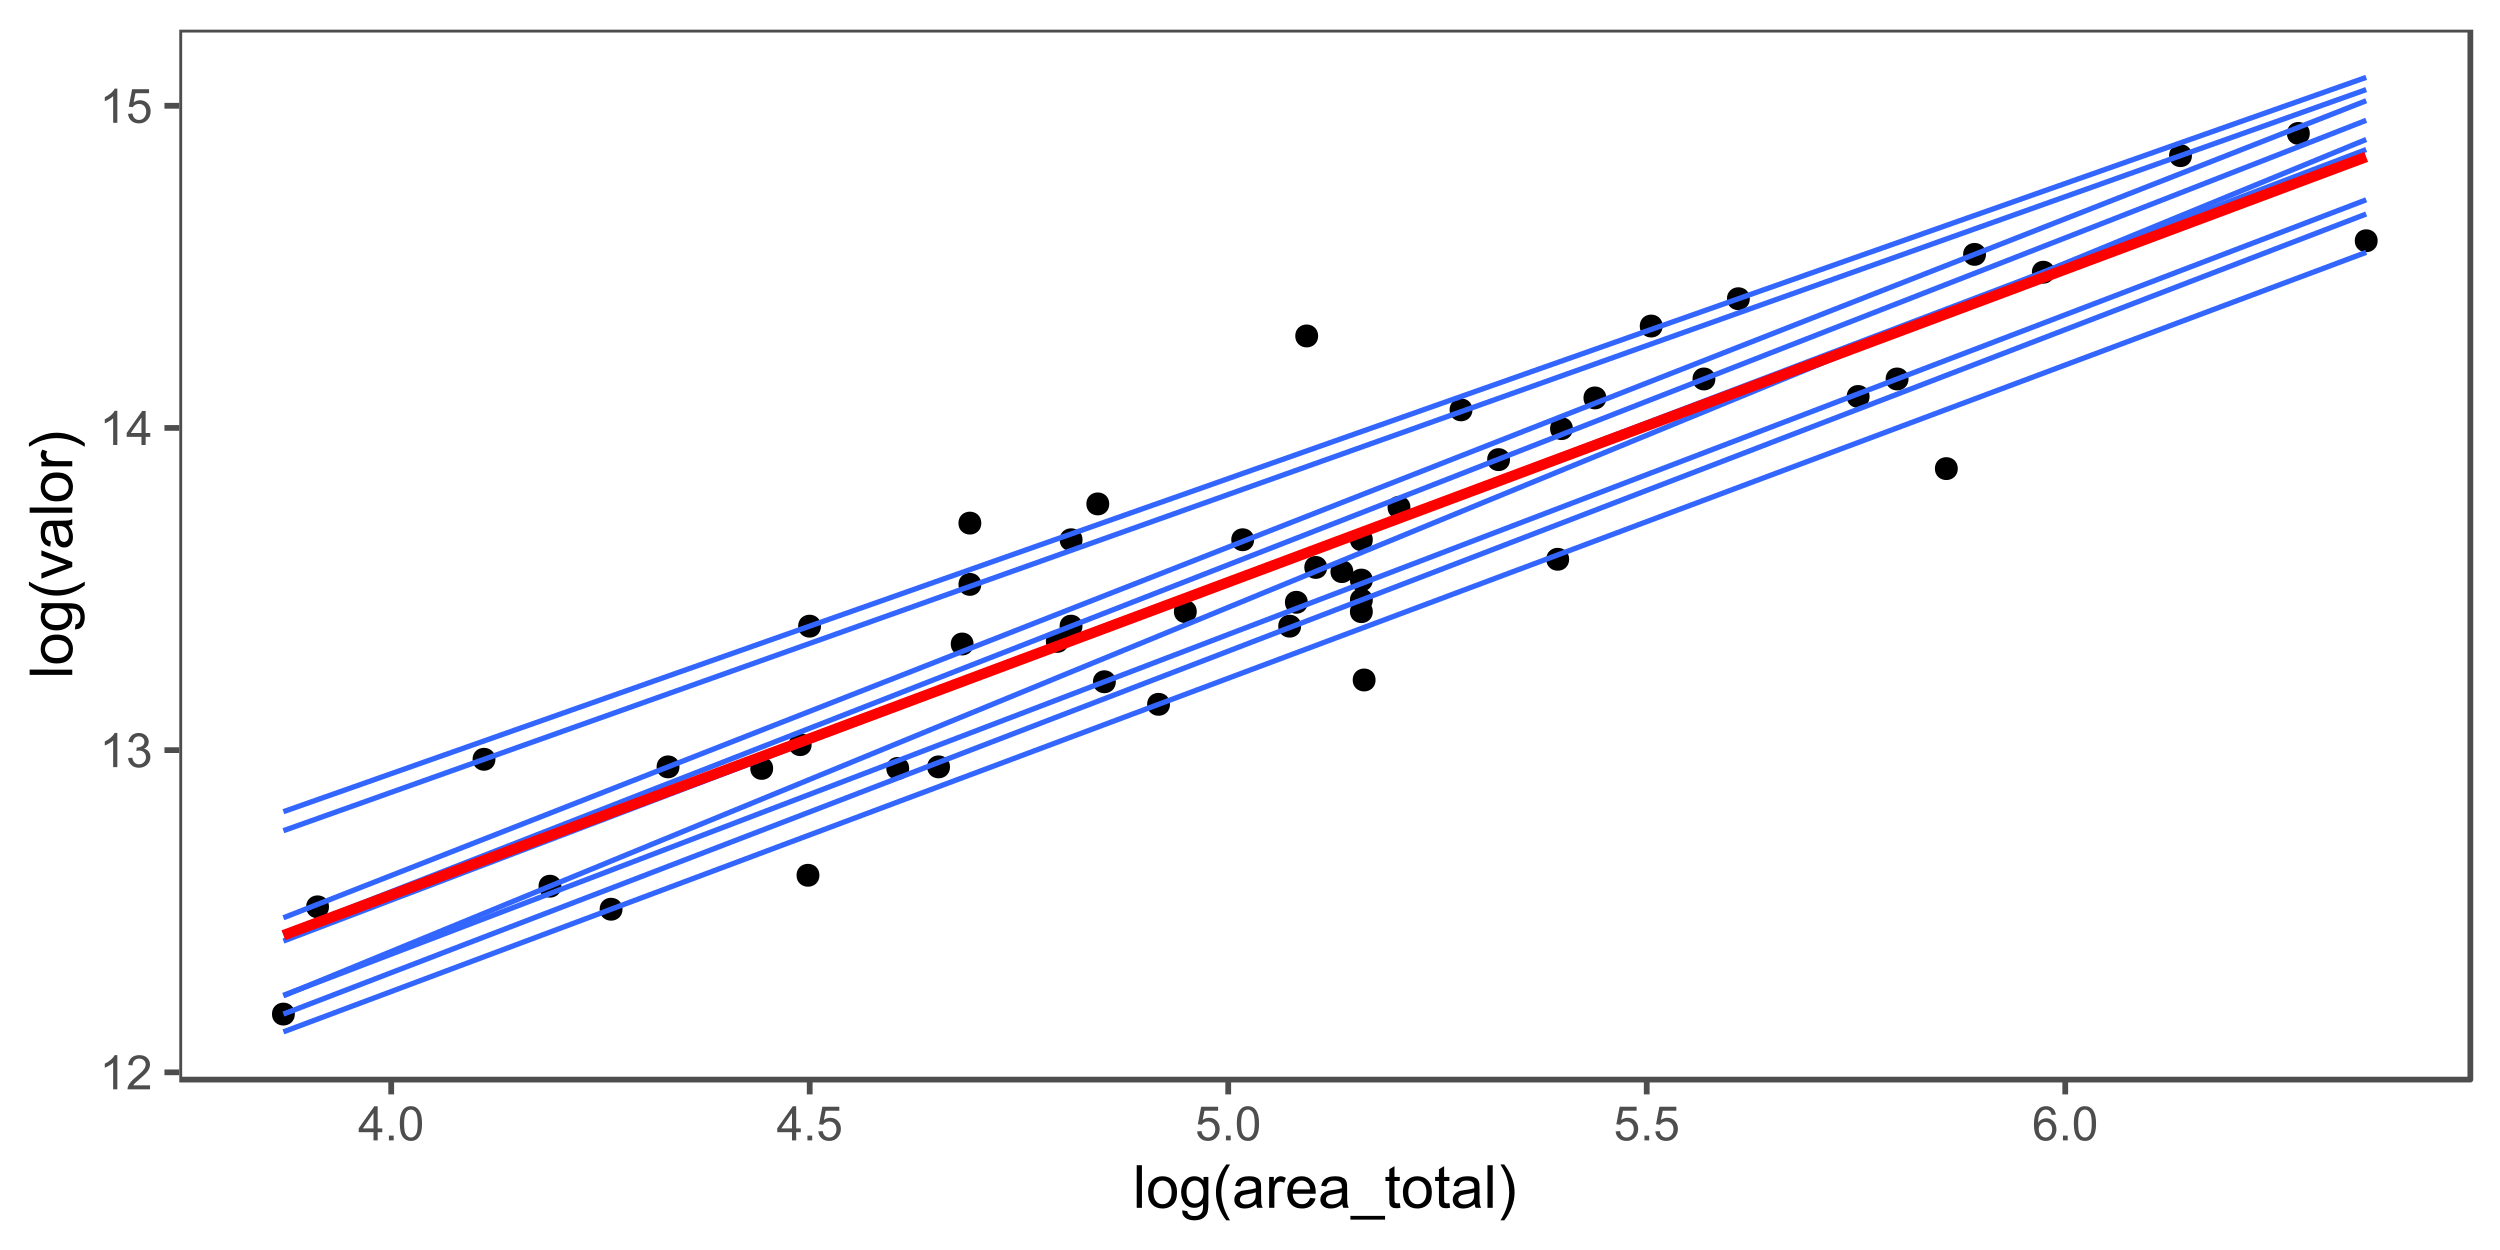 <?xml version="1.0" encoding="UTF-8"?>
<svg xmlns="http://www.w3.org/2000/svg" xmlns:xlink="http://www.w3.org/1999/xlink" width="504pt" height="252pt" viewBox="0 0 504 252" version="1.1">
<defs>
<g>
<symbol overflow="visible" id="glyph0-0">
<path style="stroke:none;" d="M 1.199 0 L 1.199 -6 L 6 -6 L 6 0 Z M 1.352 -0.148 L 5.852 -0.148 L 5.852 -5.852 L 1.352 -5.852 Z M 1.352 -0.148 "/>
</symbol>
<symbol overflow="visible" id="glyph0-1">
<path style="stroke:none;" d="M 3.578 0 L 2.734 0 L 2.734 -5.375 C 2.527 -5.18 2.262 -4.988 1.934 -4.793 C 1.602 -4.598 1.305 -4.453 1.047 -4.359 L 1.047 -5.176 C 1.516 -5.395 1.926 -5.664 2.281 -5.98 C 2.633 -6.293 2.883 -6.598 3.031 -6.898 L 3.578 -6.898 Z M 3.578 0 "/>
</symbol>
<symbol overflow="visible" id="glyph0-2">
<path style="stroke:none;" d="M 4.832 -0.812 L 4.832 0 L 0.289 0 C 0.281 -0.203 0.316 -0.398 0.391 -0.586 C 0.504 -0.895 0.688 -1.199 0.945 -1.5 C 1.195 -1.797 1.562 -2.141 2.047 -2.539 C 2.789 -3.148 3.297 -3.637 3.562 -3.996 C 3.824 -4.352 3.953 -4.688 3.957 -5.012 C 3.953 -5.34 3.836 -5.621 3.598 -5.855 C 3.355 -6.082 3.043 -6.199 2.664 -6.203 C 2.254 -6.199 1.93 -6.078 1.688 -5.836 C 1.441 -5.59 1.316 -5.25 1.316 -4.824 L 0.449 -4.914 C 0.508 -5.559 0.73 -6.051 1.121 -6.391 C 1.504 -6.727 2.023 -6.895 2.68 -6.898 C 3.336 -6.895 3.859 -6.715 4.246 -6.352 C 4.629 -5.984 4.82 -5.531 4.824 -4.992 C 4.82 -4.715 4.766 -4.441 4.652 -4.18 C 4.539 -3.91 4.352 -3.633 4.094 -3.34 C 3.832 -3.047 3.398 -2.645 2.793 -2.133 C 2.285 -1.707 1.961 -1.418 1.816 -1.266 C 1.672 -1.113 1.551 -0.961 1.461 -0.812 Z M 4.832 -0.812 "/>
</symbol>
<symbol overflow="visible" id="glyph0-3">
<path style="stroke:none;" d="M 0.402 -1.812 L 1.246 -1.926 C 1.34 -1.445 1.504 -1.102 1.738 -0.895 C 1.969 -0.68 2.254 -0.574 2.594 -0.578 C 2.988 -0.574 3.324 -0.711 3.598 -0.988 C 3.871 -1.262 4.008 -1.602 4.008 -2.012 C 4.008 -2.395 3.879 -2.715 3.629 -2.969 C 3.371 -3.219 3.051 -3.344 2.664 -3.348 C 2.5 -3.344 2.301 -3.312 2.066 -3.254 L 2.16 -3.992 C 2.215 -3.984 2.262 -3.984 2.297 -3.984 C 2.656 -3.984 2.977 -4.078 3.266 -4.266 C 3.551 -4.453 3.695 -4.742 3.699 -5.133 C 3.695 -5.441 3.59 -5.695 3.383 -5.902 C 3.172 -6.102 2.902 -6.203 2.574 -6.207 C 2.242 -6.203 1.969 -6.102 1.754 -5.895 C 1.531 -5.688 1.391 -5.379 1.332 -4.969 L 0.488 -5.117 C 0.586 -5.68 0.82 -6.121 1.188 -6.434 C 1.551 -6.742 2.008 -6.895 2.555 -6.898 C 2.93 -6.895 3.273 -6.816 3.59 -6.656 C 3.902 -6.496 4.145 -6.277 4.312 -6 C 4.48 -5.719 4.562 -5.422 4.566 -5.113 C 4.562 -4.812 4.484 -4.543 4.324 -4.301 C 4.164 -4.059 3.926 -3.863 3.617 -3.723 C 4.02 -3.625 4.336 -3.43 4.562 -3.137 C 4.785 -2.84 4.898 -2.473 4.902 -2.031 C 4.898 -1.426 4.68 -0.918 4.246 -0.504 C 3.805 -0.09 3.25 0.117 2.586 0.121 C 1.98 0.117 1.48 -0.059 1.086 -0.418 C 0.684 -0.773 0.457 -1.238 0.402 -1.812 Z M 0.402 -1.812 "/>
</symbol>
<symbol overflow="visible" id="glyph0-4">
<path style="stroke:none;" d="M 3.102 0 L 3.102 -1.645 L 0.121 -1.645 L 0.121 -2.418 L 3.258 -6.871 L 3.945 -6.871 L 3.945 -2.418 L 4.875 -2.418 L 4.875 -1.645 L 3.945 -1.645 L 3.945 0 Z M 3.102 -2.418 L 3.102 -5.516 L 0.953 -2.418 Z M 3.102 -2.418 "/>
</symbol>
<symbol overflow="visible" id="glyph0-5">
<path style="stroke:none;" d="M 0.398 -1.801 L 1.285 -1.875 C 1.348 -1.441 1.5 -1.117 1.742 -0.902 C 1.977 -0.684 2.266 -0.574 2.605 -0.578 C 3.008 -0.574 3.352 -0.727 3.637 -1.035 C 3.914 -1.34 4.055 -1.746 4.059 -2.254 C 4.055 -2.734 3.918 -3.113 3.652 -3.395 C 3.379 -3.668 3.027 -3.809 2.594 -3.812 C 2.316 -3.809 2.07 -3.746 1.855 -3.625 C 1.633 -3.5 1.461 -3.34 1.34 -3.145 L 0.547 -3.25 L 1.215 -6.777 L 4.633 -6.777 L 4.633 -5.973 L 1.891 -5.973 L 1.52 -4.125 C 1.926 -4.41 2.359 -4.551 2.816 -4.555 C 3.414 -4.551 3.922 -4.344 4.336 -3.93 C 4.746 -3.512 4.949 -2.977 4.953 -2.328 C 4.949 -1.703 4.77 -1.168 4.41 -0.719 C 3.969 -0.16 3.367 0.117 2.605 0.117 C 1.977 0.117 1.465 -0.055 1.074 -0.406 C 0.676 -0.754 0.453 -1.219 0.398 -1.801 Z M 0.398 -1.801 "/>
</symbol>
<symbol overflow="visible" id="glyph0-6">
<path style="stroke:none;" d="M 0.871 0 L 0.871 -0.961 L 1.832 -0.961 L 1.832 0 Z M 0.871 0 "/>
</symbol>
<symbol overflow="visible" id="glyph0-7">
<path style="stroke:none;" d="M 0.398 -3.391 C 0.398 -4.199 0.48 -4.852 0.648 -5.352 C 0.812 -5.844 1.062 -6.227 1.395 -6.496 C 1.723 -6.762 2.137 -6.895 2.641 -6.898 C 3.004 -6.895 3.328 -6.82 3.609 -6.676 C 3.887 -6.523 4.113 -6.312 4.297 -6.035 C 4.477 -5.754 4.621 -5.41 4.723 -5.012 C 4.824 -4.605 4.875 -4.066 4.879 -3.391 C 4.875 -2.582 4.793 -1.93 4.629 -1.438 C 4.465 -0.938 4.215 -0.555 3.887 -0.289 C 3.555 -0.016 3.141 0.117 2.641 0.117 C 1.973 0.117 1.453 -0.117 1.078 -0.594 C 0.625 -1.164 0.398 -2.098 0.398 -3.391 Z M 1.266 -3.391 C 1.266 -2.258 1.395 -1.508 1.66 -1.137 C 1.922 -0.762 2.25 -0.574 2.641 -0.578 C 3.023 -0.574 3.348 -0.762 3.613 -1.141 C 3.875 -1.512 4.008 -2.262 4.012 -3.391 C 4.008 -4.52 3.875 -5.27 3.613 -5.645 C 3.348 -6.012 3.02 -6.199 2.629 -6.203 C 2.238 -6.199 1.93 -6.035 1.703 -5.711 C 1.41 -5.289 1.266 -4.516 1.266 -3.391 Z M 1.266 -3.391 "/>
</symbol>
<symbol overflow="visible" id="glyph0-8">
<path style="stroke:none;" d="M 4.777 -5.188 L 3.938 -5.125 C 3.859 -5.453 3.75 -5.691 3.617 -5.844 C 3.387 -6.082 3.105 -6.203 2.773 -6.207 C 2.5 -6.203 2.266 -6.129 2.066 -5.98 C 1.797 -5.785 1.586 -5.504 1.438 -5.133 C 1.281 -4.758 1.203 -4.227 1.199 -3.543 C 1.398 -3.852 1.648 -4.082 1.945 -4.23 C 2.238 -4.379 2.543 -4.453 2.867 -4.457 C 3.426 -4.453 3.906 -4.246 4.305 -3.836 C 4.699 -3.418 4.898 -2.883 4.898 -2.23 C 4.898 -1.797 4.805 -1.395 4.617 -1.027 C 4.43 -0.652 4.172 -0.371 3.852 -0.176 C 3.523 0.02 3.156 0.117 2.746 0.117 C 2.039 0.117 1.465 -0.141 1.023 -0.656 C 0.578 -1.172 0.355 -2.023 0.359 -3.215 C 0.355 -4.539 0.602 -5.504 1.098 -6.113 C 1.52 -6.633 2.098 -6.895 2.828 -6.898 C 3.363 -6.895 3.805 -6.746 4.152 -6.445 C 4.496 -6.141 4.703 -5.719 4.777 -5.188 Z M 1.332 -2.227 C 1.328 -1.934 1.391 -1.652 1.516 -1.391 C 1.637 -1.121 1.809 -0.922 2.035 -0.785 C 2.254 -0.645 2.488 -0.574 2.734 -0.578 C 3.086 -0.574 3.391 -0.719 3.648 -1.008 C 3.902 -1.293 4.031 -1.684 4.035 -2.18 C 4.031 -2.652 3.906 -3.023 3.656 -3.301 C 3.402 -3.57 3.082 -3.707 2.699 -3.711 C 2.316 -3.707 1.992 -3.57 1.73 -3.301 C 1.461 -3.023 1.328 -2.668 1.332 -2.227 Z M 1.332 -2.227 "/>
</symbol>
<symbol overflow="visible" id="glyph1-0">
<path style="stroke:none;" d="M 1.5 0 L 1.5 -7.5 L 7.5 -7.5 L 7.5 0 Z M 1.688 -0.188 L 7.312 -0.188 L 7.312 -7.312 L 1.688 -7.312 Z M 1.688 -0.188 "/>
</symbol>
<symbol overflow="visible" id="glyph1-1">
<path style="stroke:none;" d="M 0.766 0 L 0.766 -8.59 L 1.82 -8.59 L 1.82 0 Z M 0.766 0 "/>
</symbol>
<symbol overflow="visible" id="glyph1-2">
<path style="stroke:none;" d="M 0.398 -3.109 C 0.398 -4.262 0.719 -5.117 1.359 -5.672 C 1.895 -6.133 2.547 -6.363 3.316 -6.363 C 4.172 -6.363 4.871 -6.082 5.414 -5.52 C 5.953 -4.957 6.223 -4.184 6.227 -3.199 C 6.223 -2.398 6.102 -1.766 5.867 -1.309 C 5.625 -0.848 5.277 -0.492 4.82 -0.238 C 4.359 0.016 3.859 0.141 3.316 0.141 C 2.441 0.141 1.734 -0.137 1.203 -0.695 C 0.664 -1.254 0.398 -2.059 0.398 -3.109 Z M 1.484 -3.109 C 1.48 -2.309 1.656 -1.711 2.004 -1.32 C 2.348 -0.922 2.785 -0.727 3.316 -0.727 C 3.84 -0.727 4.273 -0.926 4.621 -1.324 C 4.969 -1.723 5.145 -2.328 5.145 -3.148 C 5.145 -3.914 4.969 -4.496 4.617 -4.895 C 4.266 -5.289 3.832 -5.488 3.316 -5.492 C 2.785 -5.488 2.348 -5.293 2.004 -4.898 C 1.656 -4.5 1.48 -3.902 1.484 -3.109 Z M 1.484 -3.109 "/>
</symbol>
<symbol overflow="visible" id="glyph1-3">
<path style="stroke:none;" d="M 0.598 0.516 L 1.625 0.668 C 1.664 0.98 1.785 1.211 1.98 1.359 C 2.242 1.555 2.598 1.652 3.055 1.652 C 3.539 1.652 3.918 1.555 4.184 1.359 C 4.449 1.164 4.629 0.891 4.723 0.539 C 4.777 0.324 4.801 -0.125 4.797 -0.812 C 4.336 -0.27 3.762 0 3.078 0 C 2.219 0 1.559 -0.309 1.09 -0.926 C 0.621 -1.543 0.387 -2.281 0.387 -3.148 C 0.387 -3.738 0.492 -4.285 0.707 -4.789 C 0.922 -5.289 1.234 -5.68 1.645 -5.953 C 2.051 -6.227 2.531 -6.363 3.082 -6.363 C 3.816 -6.363 4.422 -6.066 4.898 -5.473 L 4.898 -6.223 L 5.871 -6.223 L 5.871 -0.844 C 5.871 0.125 5.77 0.809 5.574 1.215 C 5.375 1.613 5.062 1.934 4.637 2.172 C 4.207 2.402 3.684 2.52 3.059 2.523 C 2.316 2.52 1.715 2.352 1.258 2.023 C 0.801 1.688 0.582 1.188 0.598 0.516 Z M 1.469 -3.223 C 1.465 -2.406 1.629 -1.809 1.957 -1.438 C 2.281 -1.059 2.688 -0.871 3.176 -0.875 C 3.66 -0.871 4.066 -1.059 4.395 -1.434 C 4.723 -1.805 4.887 -2.391 4.887 -3.188 C 4.887 -3.945 4.715 -4.52 4.379 -4.91 C 4.039 -5.297 3.633 -5.488 3.156 -5.492 C 2.684 -5.488 2.285 -5.297 1.961 -4.918 C 1.629 -4.535 1.465 -3.973 1.469 -3.223 Z M 1.469 -3.223 "/>
</symbol>
<symbol overflow="visible" id="glyph1-4">
<path style="stroke:none;" d="M 2.805 2.523 C 2.223 1.785 1.73 0.93 1.328 -0.055 C 0.926 -1.035 0.727 -2.055 0.727 -3.109 C 0.727 -4.039 0.875 -4.93 1.18 -5.781 C 1.523 -6.77 2.066 -7.754 2.805 -8.734 L 3.562 -8.734 C 3.086 -7.918 2.773 -7.34 2.625 -6.996 C 2.383 -6.457 2.195 -5.895 2.062 -5.309 C 1.895 -4.574 1.809 -3.84 1.812 -3.105 C 1.809 -1.227 2.395 0.648 3.562 2.523 Z M 2.805 2.523 "/>
</symbol>
<symbol overflow="visible" id="glyph1-5">
<path style="stroke:none;" d="M 4.852 -0.766 C 4.461 -0.434 4.082 -0.199 3.723 -0.062 C 3.355 0.074 2.969 0.141 2.562 0.141 C 1.875 0.141 1.352 -0.023 0.984 -0.359 C 0.617 -0.688 0.434 -1.117 0.434 -1.641 C 0.434 -1.945 0.5 -2.223 0.641 -2.473 C 0.777 -2.723 0.961 -2.926 1.188 -3.082 C 1.41 -3.234 1.664 -3.348 1.945 -3.43 C 2.152 -3.477 2.465 -3.531 2.883 -3.586 C 3.734 -3.688 4.359 -3.809 4.766 -3.949 C 4.766 -4.09 4.77 -4.18 4.77 -4.227 C 4.77 -4.648 4.668 -4.953 4.469 -5.133 C 4.199 -5.371 3.801 -5.488 3.27 -5.492 C 2.77 -5.488 2.402 -5.402 2.168 -5.23 C 1.934 -5.055 1.758 -4.746 1.648 -4.305 L 0.617 -4.445 C 0.707 -4.887 0.863 -5.242 1.078 -5.516 C 1.289 -5.781 1.598 -5.992 2.008 -6.141 C 2.41 -6.289 2.883 -6.363 3.422 -6.363 C 3.953 -6.363 4.383 -6.301 4.715 -6.176 C 5.047 -6.051 5.293 -5.891 5.449 -5.703 C 5.605 -5.512 5.715 -5.273 5.777 -4.984 C 5.809 -4.805 5.824 -4.48 5.828 -4.016 L 5.828 -2.609 C 5.824 -1.625 5.848 -1.004 5.895 -0.746 C 5.941 -0.484 6.031 -0.238 6.164 0 L 5.062 0 C 4.953 -0.219 4.883 -0.473 4.852 -0.766 Z M 4.766 -3.125 C 4.375 -2.965 3.801 -2.832 3.039 -2.727 C 2.605 -2.66 2.301 -2.59 2.121 -2.516 C 1.941 -2.434 1.801 -2.32 1.703 -2.172 C 1.605 -2.02 1.559 -1.852 1.559 -1.672 C 1.559 -1.387 1.664 -1.152 1.875 -0.969 C 2.086 -0.777 2.398 -0.684 2.812 -0.688 C 3.219 -0.684 3.578 -0.773 3.895 -0.953 C 4.211 -1.129 4.445 -1.371 4.594 -1.68 C 4.707 -1.918 4.762 -2.27 4.766 -2.734 Z M 4.766 -3.125 "/>
</symbol>
<symbol overflow="visible" id="glyph1-6">
<path style="stroke:none;" d="M 0.781 0 L 0.781 -6.223 L 1.727 -6.223 L 1.727 -5.281 C 1.969 -5.719 2.191 -6.012 2.398 -6.152 C 2.602 -6.293 2.828 -6.363 3.078 -6.363 C 3.43 -6.363 3.793 -6.25 4.16 -6.023 L 3.797 -5.047 C 3.539 -5.195 3.281 -5.273 3.023 -5.273 C 2.793 -5.273 2.586 -5.203 2.402 -5.066 C 2.215 -4.926 2.082 -4.734 2.008 -4.488 C 1.891 -4.113 1.832 -3.703 1.836 -3.258 L 1.836 0 Z M 0.781 0 "/>
</symbol>
<symbol overflow="visible" id="glyph1-7">
<path style="stroke:none;" d="M 5.051 -2.004 L 6.141 -1.867 C 5.969 -1.23 5.648 -0.738 5.184 -0.387 C 4.719 -0.035 4.125 0.141 3.406 0.141 C 2.492 0.141 1.77 -0.137 1.238 -0.699 C 0.699 -1.254 0.434 -2.043 0.438 -3.059 C 0.434 -4.105 0.703 -4.918 1.246 -5.496 C 1.781 -6.074 2.48 -6.363 3.344 -6.363 C 4.176 -6.363 4.855 -6.078 5.383 -5.512 C 5.91 -4.945 6.176 -4.148 6.176 -3.125 C 6.176 -3.059 6.172 -2.965 6.172 -2.844 L 1.531 -2.844 C 1.562 -2.156 1.758 -1.633 2.109 -1.27 C 2.457 -0.906 2.891 -0.727 3.41 -0.727 C 3.797 -0.727 4.125 -0.828 4.402 -1.031 C 4.672 -1.234 4.891 -1.559 5.051 -2.004 Z M 1.586 -3.711 L 5.062 -3.711 C 5.016 -4.227 4.883 -4.621 4.664 -4.887 C 4.328 -5.293 3.891 -5.496 3.359 -5.496 C 2.871 -5.496 2.465 -5.332 2.137 -5.008 C 1.805 -4.684 1.621 -4.25 1.586 -3.711 Z M 1.586 -3.711 "/>
</symbol>
<symbol overflow="visible" id="glyph1-8">
<path style="stroke:none;" d="M -0.18 2.383 L -0.18 1.625 L 6.809 1.625 L 6.809 2.383 Z M -0.18 2.383 "/>
</symbol>
<symbol overflow="visible" id="glyph1-9">
<path style="stroke:none;" d="M 3.094 -0.945 L 3.246 -0.012 C 2.949 0.051 2.684 0.082 2.449 0.082 C 2.066 0.082 1.77 0.023 1.559 -0.098 C 1.348 -0.219 1.199 -0.379 1.113 -0.578 C 1.027 -0.773 0.984 -1.188 0.984 -1.82 L 0.984 -5.402 L 0.211 -5.402 L 0.211 -6.223 L 0.984 -6.223 L 0.984 -7.766 L 2.031 -8.398 L 2.031 -6.223 L 3.094 -6.223 L 3.094 -5.402 L 2.031 -5.402 L 2.031 -1.766 C 2.027 -1.461 2.047 -1.27 2.086 -1.184 C 2.125 -1.098 2.184 -1.027 2.27 -0.977 C 2.352 -0.926 2.473 -0.902 2.633 -0.902 C 2.742 -0.902 2.898 -0.914 3.094 -0.945 Z M 3.094 -0.945 "/>
</symbol>
<symbol overflow="visible" id="glyph1-10">
<path style="stroke:none;" d="M 1.484 2.523 L 0.727 2.523 C 1.891 0.648 2.473 -1.227 2.477 -3.105 C 2.473 -3.84 2.391 -4.566 2.227 -5.289 C 2.094 -5.875 1.906 -6.438 1.672 -6.977 C 1.516 -7.328 1.203 -7.914 0.727 -8.734 L 1.484 -8.734 C 2.215 -7.754 2.758 -6.77 3.109 -5.781 C 3.41 -4.93 3.562 -4.039 3.562 -3.109 C 3.562 -2.055 3.359 -1.035 2.957 -0.055 C 2.551 0.93 2.059 1.785 1.484 2.523 Z M 1.484 2.523 "/>
</symbol>
<symbol overflow="visible" id="glyph2-0">
<path style="stroke:none;" d="M 0 -1.5 L -7.5 -1.5 L -7.5 -7.5 L 0 -7.5 Z M -0.188 -1.688 L -0.188 -7.312 L -7.312 -7.312 L -7.312 -1.688 Z M -0.188 -1.688 "/>
</symbol>
<symbol overflow="visible" id="glyph2-1">
<path style="stroke:none;" d="M 0 -0.766 L -8.59 -0.77 L -8.59 -1.824 L 0 -1.82 Z M 0 -0.766 "/>
</symbol>
<symbol overflow="visible" id="glyph2-2">
<path style="stroke:none;" d="M -3.109 -0.398 C -4.262 -0.398 -5.117 -0.719 -5.672 -1.359 C -6.133 -1.895 -6.363 -2.547 -6.363 -3.316 C -6.363 -4.172 -6.082 -4.871 -5.52 -5.414 C -4.957 -5.953 -4.184 -6.223 -3.199 -6.227 C -2.395 -6.223 -1.762 -6.102 -1.309 -5.867 C -0.848 -5.625 -0.492 -5.277 -0.238 -4.82 C 0.016 -4.359 0.141 -3.859 0.141 -3.316 C 0.141 -2.441 -0.137 -1.734 -0.695 -1.203 C -1.254 -0.664 -2.059 -0.398 -3.109 -0.398 Z M -3.109 -1.484 C -2.309 -1.48 -1.711 -1.656 -1.32 -2.004 C -0.922 -2.348 -0.727 -2.785 -0.727 -3.316 C -0.727 -3.84 -0.926 -4.273 -1.324 -4.621 C -1.723 -4.969 -2.328 -5.145 -3.145 -5.145 C -3.914 -5.145 -4.496 -4.969 -4.895 -4.617 C -5.289 -4.266 -5.488 -3.832 -5.492 -3.316 C -5.488 -2.789 -5.293 -2.352 -4.898 -2.004 C -4.5 -1.656 -3.902 -1.48 -3.109 -1.484 Z M -3.109 -1.484 "/>
</symbol>
<symbol overflow="visible" id="glyph2-3">
<path style="stroke:none;" d="M 0.516 -0.598 L 0.668 -1.625 C 0.98 -1.664 1.211 -1.785 1.359 -1.98 C 1.555 -2.242 1.652 -2.598 1.652 -3.055 C 1.652 -3.539 1.555 -3.918 1.359 -4.184 C 1.164 -4.449 0.891 -4.629 0.539 -4.723 C 0.324 -4.777 -0.125 -4.801 -0.812 -4.797 C -0.27 -4.336 0 -3.762 0 -3.078 C 0 -2.219 -0.309 -1.559 -0.926 -1.09 C -1.543 -0.621 -2.281 -0.387 -3.148 -0.387 C -3.738 -0.387 -4.285 -0.492 -4.789 -0.707 C -5.289 -0.922 -5.68 -1.234 -5.953 -1.645 C -6.227 -2.051 -6.363 -2.531 -6.363 -3.082 C -6.363 -3.816 -6.066 -4.422 -5.473 -4.898 L -6.223 -4.898 L -6.223 -5.871 L -0.844 -5.871 C 0.125 -5.871 0.809 -5.77 1.215 -5.574 C 1.617 -5.375 1.938 -5.062 2.176 -4.637 C 2.406 -4.207 2.523 -3.684 2.523 -3.059 C 2.52 -2.316 2.352 -1.715 2.023 -1.258 C 1.688 -0.801 1.188 -0.582 0.516 -0.598 Z M -3.223 -1.473 C -2.406 -1.469 -1.809 -1.633 -1.434 -1.957 C -1.055 -2.281 -0.867 -2.688 -0.871 -3.176 C -0.867 -3.66 -1.055 -4.066 -1.43 -4.395 C -1.805 -4.723 -2.391 -4.887 -3.188 -4.887 C -3.945 -4.887 -4.52 -4.715 -4.91 -4.379 C -5.297 -4.039 -5.488 -3.633 -5.492 -3.16 C -5.488 -2.688 -5.297 -2.289 -4.918 -1.965 C -4.535 -1.633 -3.973 -1.469 -3.223 -1.473 Z M -3.223 -1.473 "/>
</symbol>
<symbol overflow="visible" id="glyph2-4">
<path style="stroke:none;" d="M 2.523 -2.805 C 1.789 -2.223 0.934 -1.73 -0.051 -1.328 C -1.035 -0.926 -2.055 -0.727 -3.109 -0.727 C -4.039 -0.727 -4.93 -0.875 -5.781 -1.18 C -6.77 -1.527 -7.754 -2.07 -8.734 -2.809 L -8.734 -3.562 C -7.918 -3.09 -7.34 -2.777 -6.996 -2.625 C -6.457 -2.387 -5.895 -2.199 -5.309 -2.062 C -4.574 -1.895 -3.84 -1.809 -3.105 -1.812 C -1.223 -1.809 0.652 -2.395 2.523 -3.562 Z M 2.523 -2.805 "/>
</symbol>
<symbol overflow="visible" id="glyph2-5">
<path style="stroke:none;" d="M 0 -2.52 L -6.223 -0.152 L -6.223 -1.266 L -2.496 -2.602 C -2.09 -2.746 -1.672 -2.879 -1.242 -3 C -1.57 -3.094 -1.965 -3.223 -2.426 -3.391 L -6.223 -4.773 L -6.223 -5.859 L 0 -3.504 Z M 0 -2.52 "/>
</symbol>
<symbol overflow="visible" id="glyph2-6">
<path style="stroke:none;" d="M -0.766 -4.852 C -0.434 -4.461 -0.199 -4.082 -0.062 -3.723 C 0.074 -3.355 0.141 -2.969 0.141 -2.562 C 0.141 -1.875 -0.023 -1.352 -0.359 -0.984 C -0.688 -0.617 -1.117 -0.434 -1.641 -0.434 C -1.945 -0.434 -2.223 -0.5 -2.473 -0.641 C -2.723 -0.777 -2.926 -0.961 -3.082 -1.188 C -3.234 -1.41 -3.348 -1.664 -3.43 -1.945 C -3.477 -2.152 -3.531 -2.465 -3.586 -2.883 C -3.688 -3.734 -3.809 -4.359 -3.949 -4.766 C -4.09 -4.766 -4.18 -4.77 -4.227 -4.77 C -4.648 -4.77 -4.953 -4.668 -5.133 -4.469 C -5.371 -4.199 -5.488 -3.801 -5.492 -3.27 C -5.488 -2.773 -5.402 -2.406 -5.23 -2.172 C -5.055 -1.934 -4.746 -1.758 -4.305 -1.648 L -4.445 -0.617 C -4.887 -0.707 -5.242 -0.863 -5.516 -1.078 C -5.781 -1.293 -5.992 -1.602 -6.141 -2.012 C -6.289 -2.414 -6.363 -2.887 -6.363 -3.422 C -6.363 -3.953 -6.301 -4.383 -6.176 -4.715 C -6.051 -5.047 -5.891 -5.293 -5.703 -5.449 C -5.512 -5.605 -5.273 -5.715 -4.984 -5.777 C -4.805 -5.809 -4.48 -5.824 -4.016 -5.828 L -2.605 -5.828 C -1.625 -5.824 -1.004 -5.848 -0.746 -5.895 C -0.48 -5.941 -0.234 -6.031 0 -6.164 L 0 -5.062 C -0.219 -4.953 -0.473 -4.883 -0.766 -4.852 Z M -3.121 -4.766 C -2.961 -4.375 -2.828 -3.801 -2.727 -3.039 C -2.66 -2.605 -2.59 -2.301 -2.516 -2.121 C -2.434 -1.941 -2.32 -1.801 -2.172 -1.703 C -2.02 -1.605 -1.852 -1.559 -1.672 -1.559 C -1.387 -1.559 -1.152 -1.664 -0.965 -1.875 C -0.773 -2.086 -0.68 -2.398 -0.684 -2.812 C -0.68 -3.219 -0.77 -3.578 -0.949 -3.895 C -1.129 -4.211 -1.371 -4.445 -1.68 -4.594 C -1.918 -4.707 -2.27 -4.762 -2.734 -4.766 Z M -3.121 -4.766 "/>
</symbol>
<symbol overflow="visible" id="glyph2-7">
<path style="stroke:none;" d="M 0 -0.781 L -6.223 -0.781 L -6.223 -1.73 L -5.281 -1.73 C -5.719 -1.969 -6.012 -2.191 -6.152 -2.398 C -6.293 -2.602 -6.363 -2.828 -6.363 -3.078 C -6.363 -3.43 -6.25 -3.793 -6.023 -4.16 L -5.047 -3.797 C -5.195 -3.539 -5.273 -3.281 -5.273 -3.023 C -5.273 -2.793 -5.203 -2.586 -5.066 -2.402 C -4.926 -2.219 -4.734 -2.086 -4.488 -2.012 C -4.113 -1.891 -3.703 -1.832 -3.258 -1.836 L 0 -1.836 Z M 0 -0.781 "/>
</symbol>
<symbol overflow="visible" id="glyph2-8">
<path style="stroke:none;" d="M 2.523 -1.48 L 2.523 -0.727 C 0.652 -1.891 -1.223 -2.473 -3.105 -2.477 C -3.84 -2.477 -4.566 -2.395 -5.289 -2.227 C -5.875 -2.094 -6.438 -1.906 -6.977 -1.672 C -7.328 -1.516 -7.914 -1.203 -8.734 -0.727 L -8.734 -1.484 C -7.754 -2.215 -6.77 -2.758 -5.781 -3.113 C -4.93 -3.41 -4.039 -3.562 -3.109 -3.562 C -2.051 -3.562 -1.031 -3.359 -0.051 -2.957 C 0.934 -2.551 1.789 -2.059 2.523 -1.48 Z M 2.523 -1.48 "/>
</symbol>
</g>
<clipPath id="clip1">
  <path d="M 36.141 5.977 L 499 5.977 L 499 218 L 36.141 218 Z M 36.141 5.977 "/>
</clipPath>
<clipPath id="clip2">
  <path d="M 36.141 5.977 L 499 5.977 L 499 218.645 L 36.141 218.645 Z M 36.141 5.977 "/>
</clipPath>
</defs>
<g id="surface24">
<rect x="0" y="0" width="504" height="252" style="fill:rgb(100%,100%,100%);fill-opacity:1;stroke:none;"/>
<rect x="0" y="0" width="504" height="252" style="fill:rgb(100%,100%,100%);fill-opacity:1;stroke:none;"/>
<path style="fill:none;stroke-width:1.164;stroke-linecap:round;stroke-linejoin:round;stroke:rgb(100%,100%,100%);stroke-opacity:1;stroke-miterlimit:10;" d="M 0 252 L 504 252 L 504 0 L 0 0 Z M 0 252 "/>
<g clip-path="url(#clip1)" clip-rule="nonzero">
<path style=" stroke:none;fill-rule:nonzero;fill:rgb(100%,100%,100%);fill-opacity:1;" d="M 36.141 217.645 L 498.023 217.645 L 498.023 5.977 L 36.141 5.977 Z M 36.141 217.645 "/>
</g>
<path style="fill-rule:nonzero;fill:rgb(0%,0%,0%);fill-opacity:1;stroke-width:0.709;stroke-linecap:round;stroke-linejoin:round;stroke:rgb(0%,0%,0%);stroke-opacity:1;stroke-miterlimit:10;" d="M 394.336 94.473 C 394.336 97.078 390.426 97.078 390.426 94.473 C 390.426 91.867 394.336 91.867 394.336 94.473 "/>
<path style="fill-rule:nonzero;fill:rgb(0%,0%,0%);fill-opacity:1;stroke-width:0.709;stroke-linecap:round;stroke-linejoin:round;stroke:rgb(0%,0%,0%);stroke-opacity:1;stroke-miterlimit:10;" d="M 235.52 141.992 C 235.52 144.598 231.609 144.598 231.609 141.992 C 231.609 139.387 235.52 139.387 235.52 141.992 "/>
<path style="fill-rule:nonzero;fill:rgb(0%,0%,0%);fill-opacity:1;stroke-width:0.709;stroke-linecap:round;stroke-linejoin:round;stroke:rgb(0%,0%,0%);stroke-opacity:1;stroke-miterlimit:10;" d="M 267.207 114.395 C 267.207 117 263.297 117 263.297 114.395 C 263.297 111.789 267.207 111.789 267.207 114.395 "/>
<path style="fill-rule:nonzero;fill:rgb(0%,0%,0%);fill-opacity:1;stroke-width:0.709;stroke-linecap:round;stroke-linejoin:round;stroke:rgb(0%,0%,0%);stroke-opacity:1;stroke-miterlimit:10;" d="M 276.965 137.086 C 276.965 139.695 273.055 139.695 273.055 137.086 C 273.055 134.48 276.965 134.48 276.965 137.086 "/>
<path style="fill-rule:nonzero;fill:rgb(0%,0%,0%);fill-opacity:1;stroke-width:0.709;stroke-linecap:round;stroke-linejoin:round;stroke:rgb(0%,0%,0%);stroke-opacity:1;stroke-miterlimit:10;" d="M 217.887 108.812 C 217.887 111.418 213.977 111.418 213.977 108.812 C 213.977 106.207 217.887 106.207 217.887 108.812 "/>
<path style="fill-rule:nonzero;fill:rgb(0%,0%,0%);fill-opacity:1;stroke-width:0.709;stroke-linecap:round;stroke-linejoin:round;stroke:rgb(0%,0%,0%);stroke-opacity:1;stroke-miterlimit:10;" d="M 164.844 176.457 C 164.844 179.062 160.934 179.062 160.934 176.457 C 160.934 173.852 164.844 173.852 164.844 176.457 "/>
<path style="fill-rule:nonzero;fill:rgb(0%,0%,0%);fill-opacity:1;stroke-width:0.709;stroke-linecap:round;stroke-linejoin:round;stroke:rgb(0%,0%,0%);stroke-opacity:1;stroke-miterlimit:10;" d="M 276.406 116.941 C 276.406 119.547 272.496 119.547 272.496 116.941 C 272.496 114.336 276.406 114.336 276.406 116.941 "/>
<path style="fill-rule:nonzero;fill:rgb(0%,0%,0%);fill-opacity:1;stroke-width:0.709;stroke-linecap:round;stroke-linejoin:round;stroke:rgb(0%,0%,0%);stroke-opacity:1;stroke-miterlimit:10;" d="M 217.871 126.238 C 217.871 128.844 213.965 128.844 213.965 126.238 C 213.965 123.629 217.871 123.629 217.871 126.238 "/>
<path style="fill-rule:nonzero;fill:rgb(0%,0%,0%);fill-opacity:1;stroke-width:0.709;stroke-linecap:round;stroke-linejoin:round;stroke:rgb(0%,0%,0%);stroke-opacity:1;stroke-miterlimit:10;" d="M 215.105 129.305 C 215.105 131.914 211.195 131.914 211.195 129.305 C 211.195 126.699 215.105 126.699 215.105 129.305 "/>
<path style="fill-rule:nonzero;fill:rgb(0%,0%,0%);fill-opacity:1;stroke-width:0.709;stroke-linecap:round;stroke-linejoin:round;stroke:rgb(0%,0%,0%);stroke-opacity:1;stroke-miterlimit:10;" d="M 197.48 117.812 C 197.48 120.422 193.574 120.422 193.574 117.812 C 193.574 115.207 197.48 115.207 197.48 117.812 "/>
<path style="fill-rule:nonzero;fill:rgb(0%,0%,0%);fill-opacity:1;stroke-width:0.709;stroke-linecap:round;stroke-linejoin:round;stroke:rgb(0%,0%,0%);stroke-opacity:1;stroke-miterlimit:10;" d="M 272.48 115.234 C 272.48 117.84 268.57 117.84 268.57 115.234 C 268.57 112.625 272.48 112.625 272.48 115.234 "/>
<path style="fill-rule:nonzero;fill:rgb(0%,0%,0%);fill-opacity:1;stroke-width:0.709;stroke-linecap:round;stroke-linejoin:round;stroke:rgb(0%,0%,0%);stroke-opacity:1;stroke-miterlimit:10;" d="M 240.918 123.305 C 240.918 125.914 237.008 125.914 237.008 123.305 C 237.008 120.699 240.918 120.699 240.918 123.305 "/>
<path style="fill-rule:nonzero;fill:rgb(0%,0%,0%);fill-opacity:1;stroke-width:0.709;stroke-linecap:round;stroke-linejoin:round;stroke:rgb(0%,0%,0%);stroke-opacity:1;stroke-miterlimit:10;" d="M 276.406 108.812 C 276.406 111.418 272.496 111.418 272.496 108.812 C 272.496 106.207 276.406 106.207 276.406 108.812 "/>
<path style="fill-rule:nonzero;fill:rgb(0%,0%,0%);fill-opacity:1;stroke-width:0.709;stroke-linecap:round;stroke-linejoin:round;stroke:rgb(0%,0%,0%);stroke-opacity:1;stroke-miterlimit:10;" d="M 191.172 154.602 C 191.172 157.211 187.266 157.211 187.266 154.602 C 187.266 151.996 191.172 151.996 191.172 154.602 "/>
<path style="fill-rule:nonzero;fill:rgb(0%,0%,0%);fill-opacity:1;stroke-width:0.709;stroke-linecap:round;stroke-linejoin:round;stroke:rgb(0%,0%,0%);stroke-opacity:1;stroke-miterlimit:10;" d="M 224.598 137.441 C 224.598 140.051 220.688 140.051 220.688 137.441 C 220.688 134.836 224.598 134.836 224.598 137.441 "/>
<path style="fill-rule:nonzero;fill:rgb(0%,0%,0%);fill-opacity:1;stroke-width:0.709;stroke-linecap:round;stroke-linejoin:round;stroke:rgb(0%,0%,0%);stroke-opacity:1;stroke-miterlimit:10;" d="M 265.383 67.73 C 265.383 70.336 261.477 70.336 261.477 67.73 C 261.477 65.121 265.383 65.121 265.383 67.73 "/>
<path style="fill-rule:nonzero;fill:rgb(0%,0%,0%);fill-opacity:1;stroke-width:0.709;stroke-linecap:round;stroke-linejoin:round;stroke:rgb(0%,0%,0%);stroke-opacity:1;stroke-miterlimit:10;" d="M 323.488 80.223 C 323.488 82.828 319.578 82.828 319.578 80.223 C 319.578 77.617 323.488 77.617 323.488 80.223 "/>
<path style="fill-rule:nonzero;fill:rgb(0%,0%,0%);fill-opacity:1;stroke-width:0.709;stroke-linecap:round;stroke-linejoin:round;stroke:rgb(0%,0%,0%);stroke-opacity:1;stroke-miterlimit:10;" d="M 195.926 129.832 C 195.926 132.438 192.02 132.438 192.02 129.832 C 192.02 127.227 195.926 127.227 195.926 129.832 "/>
<path style="fill-rule:nonzero;fill:rgb(0%,0%,0%);fill-opacity:1;stroke-width:0.709;stroke-linecap:round;stroke-linejoin:round;stroke:rgb(0%,0%,0%);stroke-opacity:1;stroke-miterlimit:10;" d="M 276.406 120.961 C 276.406 123.566 272.496 123.566 272.496 120.961 C 272.496 118.355 276.406 118.355 276.406 120.961 "/>
<path style="fill-rule:nonzero;fill:rgb(0%,0%,0%);fill-opacity:1;stroke-width:0.709;stroke-linecap:round;stroke-linejoin:round;stroke:rgb(0%,0%,0%);stroke-opacity:1;stroke-miterlimit:10;" d="M 155.516 154.914 C 155.516 157.52 151.605 157.52 151.605 154.914 C 151.605 152.305 155.516 152.305 155.516 154.914 "/>
<path style="fill-rule:nonzero;fill:rgb(0%,0%,0%);fill-opacity:1;stroke-width:0.709;stroke-linecap:round;stroke-linejoin:round;stroke:rgb(0%,0%,0%);stroke-opacity:1;stroke-miterlimit:10;" d="M 125.148 183.301 C 125.148 185.906 121.238 185.906 121.238 183.301 C 121.238 180.695 125.148 180.695 125.148 183.301 "/>
<path style="fill-rule:nonzero;fill:rgb(0%,0%,0%);fill-opacity:1;stroke-width:0.709;stroke-linecap:round;stroke-linejoin:round;stroke:rgb(0%,0%,0%);stroke-opacity:1;stroke-miterlimit:10;" d="M 182.941 154.914 C 182.941 157.52 179.031 157.52 179.031 154.914 C 179.031 152.305 182.941 152.305 182.941 154.914 "/>
<path style="fill-rule:nonzero;fill:rgb(0%,0%,0%);fill-opacity:1;stroke-width:0.709;stroke-linecap:round;stroke-linejoin:round;stroke:rgb(0%,0%,0%);stroke-opacity:1;stroke-miterlimit:10;" d="M 165.16 126.238 C 165.16 128.844 161.254 128.844 161.254 126.238 C 161.254 123.629 165.16 123.629 165.16 126.238 "/>
<path style="fill-rule:nonzero;fill:rgb(0%,0%,0%);fill-opacity:1;stroke-width:0.709;stroke-linecap:round;stroke-linejoin:round;stroke:rgb(0%,0%,0%);stroke-opacity:1;stroke-miterlimit:10;" d="M 263.301 121.422 C 263.301 124.031 259.391 124.031 259.391 121.422 C 259.391 118.816 263.301 118.816 263.301 121.422 "/>
<path style="fill-rule:nonzero;fill:rgb(0%,0%,0%);fill-opacity:1;stroke-width:0.709;stroke-linecap:round;stroke-linejoin:round;stroke:rgb(0%,0%,0%);stroke-opacity:1;stroke-miterlimit:10;" d="M 276.406 123.305 C 276.406 125.914 272.496 125.914 272.496 123.305 C 272.496 120.699 276.406 120.699 276.406 123.305 "/>
<path style="fill-rule:nonzero;fill:rgb(0%,0%,0%);fill-opacity:1;stroke-width:0.709;stroke-linecap:round;stroke-linejoin:round;stroke:rgb(0%,0%,0%);stroke-opacity:1;stroke-miterlimit:10;" d="M 136.633 154.602 C 136.633 157.211 132.723 157.211 132.723 154.602 C 132.723 151.996 136.633 151.996 136.633 154.602 "/>
<path style="fill-rule:nonzero;fill:rgb(0%,0%,0%);fill-opacity:1;stroke-width:0.709;stroke-linecap:round;stroke-linejoin:round;stroke:rgb(0%,0%,0%);stroke-opacity:1;stroke-miterlimit:10;" d="M 59.09 204.438 C 59.09 207.043 55.18 207.043 55.18 204.438 C 55.18 201.832 59.09 201.832 59.09 204.438 "/>
<path style="fill-rule:nonzero;fill:rgb(0%,0%,0%);fill-opacity:1;stroke-width:0.709;stroke-linecap:round;stroke-linejoin:round;stroke:rgb(0%,0%,0%);stroke-opacity:1;stroke-miterlimit:10;" d="M 112.824 178.66 C 112.824 181.266 108.918 181.266 108.918 178.66 C 108.918 176.055 112.824 176.055 112.824 178.66 "/>
<path style="fill-rule:nonzero;fill:rgb(0%,0%,0%);fill-opacity:1;stroke-width:0.709;stroke-linecap:round;stroke-linejoin:round;stroke:rgb(0%,0%,0%);stroke-opacity:1;stroke-miterlimit:10;" d="M 65.977 182.82 C 65.977 185.43 62.066 185.43 62.066 182.82 C 62.066 180.215 65.977 180.215 65.977 182.82 "/>
<path style="fill-rule:nonzero;fill:rgb(0%,0%,0%);fill-opacity:1;stroke-width:0.709;stroke-linecap:round;stroke-linejoin:round;stroke:rgb(0%,0%,0%);stroke-opacity:1;stroke-miterlimit:10;" d="M 99.531 153.074 C 99.531 155.68 95.621 155.68 95.621 153.074 C 95.621 150.469 99.531 150.469 99.531 153.074 "/>
<path style="fill-rule:nonzero;fill:rgb(0%,0%,0%);fill-opacity:1;stroke-width:0.709;stroke-linecap:round;stroke-linejoin:round;stroke:rgb(0%,0%,0%);stroke-opacity:1;stroke-miterlimit:10;" d="M 197.48 105.461 C 197.48 108.066 193.574 108.066 193.574 105.461 C 193.574 102.855 197.48 102.855 197.48 105.461 "/>
<path style="fill-rule:nonzero;fill:rgb(0%,0%,0%);fill-opacity:1;stroke-width:0.709;stroke-linecap:round;stroke-linejoin:round;stroke:rgb(0%,0%,0%);stroke-opacity:1;stroke-miterlimit:10;" d="M 163.277 150.121 C 163.277 152.727 159.367 152.727 159.367 150.121 C 159.367 147.516 163.277 147.516 163.277 150.121 "/>
<path style="fill-rule:nonzero;fill:rgb(0%,0%,0%);fill-opacity:1;stroke-width:0.709;stroke-linecap:round;stroke-linejoin:round;stroke:rgb(0%,0%,0%);stroke-opacity:1;stroke-miterlimit:10;" d="M 413.887 54.879 C 413.887 57.484 409.977 57.484 409.977 54.879 C 409.977 52.273 413.887 52.273 413.887 54.879 "/>
<path style="fill-rule:nonzero;fill:rgb(0%,0%,0%);fill-opacity:1;stroke-width:0.709;stroke-linecap:round;stroke-linejoin:round;stroke:rgb(0%,0%,0%);stroke-opacity:1;stroke-miterlimit:10;" d="M 478.984 48.539 C 478.984 51.145 475.074 51.145 475.074 48.539 C 475.074 45.93 478.984 45.93 478.984 48.539 "/>
<path style="fill-rule:nonzero;fill:rgb(0%,0%,0%);fill-opacity:1;stroke-width:0.709;stroke-linecap:round;stroke-linejoin:round;stroke:rgb(0%,0%,0%);stroke-opacity:1;stroke-miterlimit:10;" d="M 283.988 102.277 C 283.988 104.883 280.078 104.883 280.078 102.277 C 280.078 99.668 283.988 99.668 283.988 102.277 "/>
<path style="fill-rule:nonzero;fill:rgb(0%,0%,0%);fill-opacity:1;stroke-width:0.709;stroke-linecap:round;stroke-linejoin:round;stroke:rgb(0%,0%,0%);stroke-opacity:1;stroke-miterlimit:10;" d="M 345.469 76.402 C 345.469 79.008 341.559 79.008 341.559 76.402 C 341.559 73.797 345.469 73.797 345.469 76.402 "/>
<path style="fill-rule:nonzero;fill:rgb(0%,0%,0%);fill-opacity:1;stroke-width:0.709;stroke-linecap:round;stroke-linejoin:round;stroke:rgb(0%,0%,0%);stroke-opacity:1;stroke-miterlimit:10;" d="M 304.07 92.66 C 304.07 95.266 300.16 95.266 300.16 92.66 C 300.16 90.051 304.07 90.051 304.07 92.66 "/>
<path style="fill-rule:nonzero;fill:rgb(0%,0%,0%);fill-opacity:1;stroke-width:0.709;stroke-linecap:round;stroke-linejoin:round;stroke:rgb(0%,0%,0%);stroke-opacity:1;stroke-miterlimit:10;" d="M 296.496 82.629 C 296.496 85.234 292.586 85.234 292.586 82.629 C 292.586 80.023 296.496 80.023 296.496 82.629 "/>
<path style="fill-rule:nonzero;fill:rgb(0%,0%,0%);fill-opacity:1;stroke-width:0.709;stroke-linecap:round;stroke-linejoin:round;stroke:rgb(0%,0%,0%);stroke-opacity:1;stroke-miterlimit:10;" d="M 441.547 31.379 C 441.547 33.988 437.637 33.988 437.637 31.379 C 437.637 28.773 441.547 28.773 441.547 31.379 "/>
<path style="fill-rule:nonzero;fill:rgb(0%,0%,0%);fill-opacity:1;stroke-width:0.709;stroke-linecap:round;stroke-linejoin:round;stroke:rgb(0%,0%,0%);stroke-opacity:1;stroke-miterlimit:10;" d="M 352.41 60.223 C 352.41 62.828 348.5 62.828 348.5 60.223 C 348.5 57.617 352.41 57.617 352.41 60.223 "/>
<path style="fill-rule:nonzero;fill:rgb(0%,0%,0%);fill-opacity:1;stroke-width:0.709;stroke-linecap:round;stroke-linejoin:round;stroke:rgb(0%,0%,0%);stroke-opacity:1;stroke-miterlimit:10;" d="M 384.406 76.402 C 384.406 79.008 380.496 79.008 380.496 76.402 C 380.496 73.797 384.406 73.797 384.406 76.402 "/>
<path style="fill-rule:nonzero;fill:rgb(0%,0%,0%);fill-opacity:1;stroke-width:0.709;stroke-linecap:round;stroke-linejoin:round;stroke:rgb(0%,0%,0%);stroke-opacity:1;stroke-miterlimit:10;" d="M 465.305 26.898 C 465.305 29.504 461.395 29.504 461.395 26.898 C 461.395 24.293 465.305 24.293 465.305 26.898 "/>
<path style="fill-rule:nonzero;fill:rgb(0%,0%,0%);fill-opacity:1;stroke-width:0.709;stroke-linecap:round;stroke-linejoin:round;stroke:rgb(0%,0%,0%);stroke-opacity:1;stroke-miterlimit:10;" d="M 316.75 86.414 C 316.75 89.02 312.844 89.02 312.844 86.414 C 312.844 83.809 316.75 83.809 316.75 86.414 "/>
<path style="fill-rule:nonzero;fill:rgb(0%,0%,0%);fill-opacity:1;stroke-width:0.709;stroke-linecap:round;stroke-linejoin:round;stroke:rgb(0%,0%,0%);stroke-opacity:1;stroke-miterlimit:10;" d="M 315.988 112.75 C 315.988 115.355 312.078 115.355 312.078 112.75 C 312.078 110.145 315.988 110.145 315.988 112.75 "/>
<path style="fill-rule:nonzero;fill:rgb(0%,0%,0%);fill-opacity:1;stroke-width:0.709;stroke-linecap:round;stroke-linejoin:round;stroke:rgb(0%,0%,0%);stroke-opacity:1;stroke-miterlimit:10;" d="M 223.273 101.59 C 223.273 104.195 219.363 104.195 219.363 101.59 C 219.363 98.98 223.273 98.98 223.273 101.59 "/>
<path style="fill-rule:nonzero;fill:rgb(0%,0%,0%);fill-opacity:1;stroke-width:0.709;stroke-linecap:round;stroke-linejoin:round;stroke:rgb(0%,0%,0%);stroke-opacity:1;stroke-miterlimit:10;" d="M 400.023 51.285 C 400.023 53.891 396.113 53.891 396.113 51.285 C 396.113 48.676 400.023 48.676 400.023 51.285 "/>
<path style="fill-rule:nonzero;fill:rgb(0%,0%,0%);fill-opacity:1;stroke-width:0.709;stroke-linecap:round;stroke-linejoin:round;stroke:rgb(0%,0%,0%);stroke-opacity:1;stroke-miterlimit:10;" d="M 376.555 79.93 C 376.555 82.535 372.645 82.535 372.645 79.93 C 372.645 77.324 376.555 77.324 376.555 79.93 "/>
<path style="fill-rule:nonzero;fill:rgb(0%,0%,0%);fill-opacity:1;stroke-width:0.709;stroke-linecap:round;stroke-linejoin:round;stroke:rgb(0%,0%,0%);stroke-opacity:1;stroke-miterlimit:10;" d="M 252.48 108.812 C 252.48 111.418 248.57 111.418 248.57 108.812 C 248.57 106.207 252.48 106.207 252.48 108.812 "/>
<path style="fill-rule:nonzero;fill:rgb(0%,0%,0%);fill-opacity:1;stroke-width:0.709;stroke-linecap:round;stroke-linejoin:round;stroke:rgb(0%,0%,0%);stroke-opacity:1;stroke-miterlimit:10;" d="M 334.836 65.73 C 334.836 68.336 330.926 68.336 330.926 65.73 C 330.926 63.125 334.836 63.125 334.836 65.73 "/>
<path style="fill-rule:nonzero;fill:rgb(0%,0%,0%);fill-opacity:1;stroke-width:0.709;stroke-linecap:round;stroke-linejoin:round;stroke:rgb(0%,0%,0%);stroke-opacity:1;stroke-miterlimit:10;" d="M 261.953 126.238 C 261.953 128.844 258.043 128.844 258.043 126.238 C 258.043 123.629 261.953 123.629 261.953 126.238 "/>
<path style="fill:none;stroke-width:1.067;stroke-linecap:butt;stroke-linejoin:round;stroke:rgb(20%,40%,100%);stroke-opacity:1;stroke-miterlimit:10;" d="M 57.133 208.023 L 65.617 204.852 L 69.859 203.262 L 74.102 201.676 L 78.34 200.09 L 82.582 198.5 L 86.824 196.914 L 91.066 195.324 L 95.305 193.738 L 99.547 192.152 L 103.789 190.562 L 108.031 188.977 L 112.273 187.387 L 116.512 185.801 L 120.754 184.215 L 124.996 182.625 L 129.238 181.039 L 133.477 179.453 L 137.719 177.863 L 141.961 176.277 L 146.203 174.688 L 150.445 173.102 L 154.684 171.516 L 158.926 169.926 L 167.41 166.754 L 171.652 165.164 L 175.891 163.578 L 180.133 161.988 L 188.617 158.816 L 192.855 157.227 L 201.34 154.055 L 205.582 152.465 L 209.824 150.879 L 214.062 149.289 L 222.547 146.117 L 226.789 144.527 L 231.031 142.941 L 235.27 141.352 L 243.754 138.18 L 247.996 136.59 L 252.234 135.004 L 256.477 133.418 L 260.719 131.828 L 264.961 130.242 L 269.203 128.652 L 273.441 127.066 L 277.684 125.48 L 281.926 123.891 L 290.41 120.719 L 294.648 119.129 L 298.891 117.543 L 303.133 115.953 L 307.375 114.367 L 311.613 112.781 L 315.855 111.191 L 320.098 109.605 L 324.34 108.016 L 328.582 106.43 L 332.82 104.844 L 337.062 103.254 L 345.547 100.082 L 349.789 98.492 L 354.027 96.906 L 358.27 95.316 L 366.754 92.145 L 370.992 90.555 L 379.477 87.383 L 383.719 85.793 L 387.961 84.207 L 392.199 82.617 L 400.684 79.445 L 404.926 77.855 L 409.168 76.27 L 413.406 74.684 L 417.648 73.094 L 421.891 71.508 L 426.133 69.918 L 430.371 68.332 L 434.613 66.746 L 438.855 65.156 L 443.098 63.57 L 447.34 61.98 L 451.578 60.395 L 455.82 58.809 L 460.062 57.219 L 468.547 54.047 L 472.785 52.457 L 477.027 50.871 "/>
<path style="fill:none;stroke-width:1.067;stroke-linecap:butt;stroke-linejoin:round;stroke:rgb(20%,40%,100%);stroke-opacity:1;stroke-miterlimit:10;" d="M 57.133 204.438 L 74.102 197.922 L 78.34 196.293 L 86.824 193.035 L 91.066 191.402 L 95.305 189.773 L 112.273 183.258 L 116.512 181.629 L 129.238 176.742 L 133.477 175.113 L 141.961 171.855 L 146.203 170.223 L 150.445 168.594 L 154.684 166.965 L 171.652 160.449 L 175.891 158.82 L 188.617 153.934 L 192.855 152.305 L 197.098 150.672 L 209.824 145.785 L 214.062 144.156 L 231.031 137.641 L 235.27 136.012 L 247.996 131.125 L 252.234 129.492 L 269.203 122.977 L 273.441 121.348 L 290.41 114.832 L 294.648 113.203 L 298.891 111.574 L 303.133 109.941 L 307.375 108.312 L 311.613 106.684 L 328.582 100.168 L 332.82 98.539 L 349.789 92.023 L 354.027 90.395 L 358.27 88.762 L 366.754 85.504 L 370.992 83.875 L 387.961 77.359 L 392.199 75.73 L 404.926 70.844 L 409.168 69.211 L 413.406 67.582 L 426.133 62.695 L 430.371 61.066 L 447.34 54.551 L 451.578 52.922 L 455.82 51.293 L 460.062 49.66 L 468.547 46.402 L 472.785 44.773 L 477.027 43.145 "/>
<path style="fill:none;stroke-width:1.067;stroke-linecap:butt;stroke-linejoin:round;stroke:rgb(20%,40%,100%);stroke-opacity:1;stroke-miterlimit:10;" d="M 57.133 200.66 L 61.375 199.039 L 65.617 197.422 L 74.102 194.18 L 78.34 192.559 L 82.582 190.941 L 91.066 187.699 L 95.305 186.078 L 99.547 184.461 L 108.031 181.219 L 112.273 179.602 L 116.512 177.98 L 124.996 174.738 L 129.238 173.121 L 133.477 171.5 L 141.961 168.258 L 146.203 166.641 L 150.445 165.02 L 154.684 163.398 L 158.926 161.781 L 171.652 156.918 L 175.891 155.301 L 188.617 150.438 L 192.855 148.82 L 201.34 145.578 L 205.582 143.961 L 209.824 142.34 L 214.062 140.719 L 218.305 139.098 L 222.547 137.48 L 231.031 134.238 L 235.27 132.617 L 239.512 131 L 247.996 127.758 L 252.234 126.141 L 264.961 121.277 L 269.203 119.66 L 273.441 118.039 L 281.926 114.797 L 286.168 113.18 L 290.41 111.559 L 294.648 109.938 L 298.891 108.316 L 303.133 106.699 L 307.375 105.078 L 311.613 103.457 L 315.855 101.84 L 328.582 96.977 L 332.82 95.359 L 345.547 90.496 L 349.789 88.879 L 354.027 87.258 L 358.27 85.637 L 362.512 84.02 L 366.754 82.398 L 370.992 80.777 L 375.234 79.156 L 379.477 77.539 L 387.961 74.297 L 392.199 72.676 L 396.441 71.059 L 404.926 67.816 L 409.168 66.199 L 413.406 64.578 L 421.891 61.336 L 426.133 59.719 L 430.371 58.098 L 438.855 54.855 L 443.098 53.238 L 447.34 51.617 L 451.578 49.996 L 455.82 48.379 L 468.547 43.516 L 472.785 41.898 L 477.027 40.277 "/>
<path style="fill:none;stroke-width:1.067;stroke-linecap:butt;stroke-linejoin:round;stroke:rgb(20%,40%,100%);stroke-opacity:1;stroke-miterlimit:10;" d="M 57.133 200.754 L 61.375 199.008 L 69.859 195.523 L 74.102 193.777 L 78.34 192.035 L 82.582 190.289 L 86.824 188.547 L 91.066 186.801 L 95.305 185.059 L 99.547 183.316 L 103.789 181.57 L 108.031 179.828 L 112.273 178.082 L 116.512 176.34 L 120.754 174.598 L 124.996 172.852 L 129.238 171.109 L 133.477 169.363 L 137.719 167.621 L 141.961 165.875 L 150.445 162.391 L 154.684 160.645 L 158.926 158.902 L 163.168 157.156 L 171.652 153.672 L 175.891 151.926 L 180.133 150.184 L 184.375 148.438 L 188.617 146.695 L 192.855 144.949 L 201.34 141.465 L 205.582 139.719 L 209.824 137.977 L 214.062 136.23 L 222.547 132.746 L 226.789 131 L 231.031 129.258 L 235.27 127.512 L 243.754 124.027 L 247.996 122.281 L 252.234 120.539 L 256.477 118.793 L 260.719 117.051 L 264.961 115.305 L 269.203 113.562 L 273.441 111.82 L 277.684 110.074 L 281.926 108.332 L 286.168 106.586 L 290.41 104.844 L 294.648 103.102 L 298.891 101.355 L 303.133 99.613 L 307.375 97.867 L 311.613 96.125 L 315.855 94.379 L 324.34 90.895 L 328.582 89.148 L 332.82 87.406 L 337.062 85.66 L 345.547 82.176 L 349.789 80.43 L 354.027 78.688 L 358.27 76.941 L 362.512 75.199 L 366.754 73.453 L 370.992 71.711 L 375.234 69.969 L 379.477 68.223 L 383.719 66.48 L 387.961 64.734 L 392.199 62.992 L 396.441 61.25 L 400.684 59.504 L 404.926 57.762 L 409.168 56.016 L 413.406 54.273 L 417.648 52.527 L 426.133 49.043 L 430.371 47.297 L 434.613 45.555 L 438.855 43.809 L 447.34 40.324 L 451.578 38.578 L 455.82 36.836 L 460.062 35.09 L 464.305 33.348 L 468.547 31.602 L 472.785 29.859 L 477.027 28.117 "/>
<path style="fill:none;stroke-width:1.067;stroke-linecap:butt;stroke-linejoin:round;stroke:rgb(20%,40%,100%);stroke-opacity:1;stroke-miterlimit:10;" d="M 57.133 189.719 L 65.617 186.492 L 69.859 184.883 L 74.102 183.27 L 78.34 181.656 L 82.582 180.047 L 91.066 176.82 L 95.305 175.211 L 103.789 171.984 L 108.031 170.375 L 112.273 168.762 L 116.512 167.152 L 124.996 163.926 L 129.238 162.316 L 133.477 160.703 L 137.719 159.09 L 141.961 157.48 L 150.445 154.254 L 154.684 152.645 L 163.168 149.418 L 167.41 147.809 L 171.652 146.195 L 175.891 144.586 L 184.375 141.359 L 188.617 139.75 L 192.855 138.137 L 197.098 136.523 L 201.34 134.914 L 209.824 131.688 L 214.062 130.078 L 218.305 128.465 L 222.547 126.855 L 231.031 123.629 L 235.27 122.02 L 243.754 118.793 L 247.996 117.184 L 252.234 115.57 L 256.477 113.957 L 260.719 112.348 L 269.203 109.121 L 273.441 107.512 L 277.684 105.898 L 281.926 104.289 L 290.41 101.062 L 294.648 99.453 L 303.133 96.227 L 307.375 94.617 L 311.613 93.004 L 315.855 91.391 L 320.098 89.781 L 328.582 86.555 L 332.82 84.945 L 337.062 83.332 L 341.305 81.723 L 349.789 78.496 L 354.027 76.887 L 362.512 73.66 L 366.754 72.051 L 370.992 70.438 L 375.234 68.824 L 379.477 67.215 L 387.961 63.988 L 392.199 62.379 L 396.441 60.766 L 400.684 59.156 L 409.168 55.93 L 413.406 54.32 L 421.891 51.094 L 426.133 49.484 L 430.371 47.871 L 434.613 46.258 L 438.855 44.648 L 443.098 43.035 L 447.34 41.426 L 451.578 39.812 L 455.82 38.199 L 460.062 36.59 L 468.547 33.363 L 472.785 31.754 L 477.027 30.141 "/>
<path style="fill:none;stroke-width:1.067;stroke-linecap:butt;stroke-linejoin:round;stroke:rgb(20%,40%,100%);stroke-opacity:1;stroke-miterlimit:10;" d="M 57.133 188.254 L 69.859 183.285 L 74.102 181.625 L 78.34 179.969 L 91.066 175 L 95.305 173.344 L 112.273 166.719 L 116.512 165.062 L 124.996 161.75 L 129.238 160.09 L 133.477 158.434 L 150.445 151.809 L 154.684 150.152 L 171.652 143.527 L 175.891 141.871 L 184.375 138.559 L 188.617 136.898 L 192.855 135.242 L 209.824 128.617 L 214.062 126.961 L 231.031 120.336 L 235.27 118.68 L 239.512 117.023 L 243.754 115.363 L 247.996 113.707 L 252.234 112.051 L 269.203 105.426 L 273.441 103.77 L 290.41 97.145 L 294.648 95.488 L 298.891 93.828 L 307.375 90.516 L 311.613 88.859 L 328.582 82.234 L 332.82 80.578 L 349.789 73.953 L 354.027 72.297 L 358.27 70.637 L 366.754 67.324 L 370.992 65.668 L 387.961 59.043 L 392.199 57.387 L 409.168 50.762 L 413.406 49.102 L 426.133 44.133 L 430.371 42.477 L 447.34 35.852 L 451.578 34.195 L 468.547 27.57 L 472.785 25.91 L 477.027 24.254 "/>
<path style="fill:none;stroke-width:1.067;stroke-linecap:butt;stroke-linejoin:round;stroke:rgb(20%,40%,100%);stroke-opacity:1;stroke-miterlimit:10;" d="M 57.133 185.02 L 74.102 178.363 L 78.34 176.703 L 91.066 171.711 L 95.305 170.047 L 112.273 163.391 L 116.512 161.727 L 124.996 158.398 L 129.238 156.738 L 133.477 155.074 L 150.445 148.418 L 154.684 146.754 L 171.652 140.098 L 175.891 138.434 L 180.133 136.773 L 188.617 133.445 L 192.855 131.781 L 209.824 125.125 L 214.062 123.461 L 226.789 118.469 L 231.031 116.809 L 235.27 115.145 L 247.996 110.152 L 252.234 108.488 L 269.203 101.832 L 273.441 100.168 L 277.684 98.504 L 281.926 96.844 L 290.41 93.516 L 294.648 91.852 L 307.375 86.859 L 311.613 85.195 L 328.582 78.539 L 332.82 76.879 L 349.789 70.223 L 354.027 68.559 L 366.754 63.566 L 370.992 61.902 L 379.477 58.574 L 383.719 56.914 L 387.961 55.25 L 392.199 53.586 L 409.168 46.93 L 413.406 45.266 L 426.133 40.273 L 430.371 38.613 L 447.34 31.957 L 451.578 30.293 L 468.547 23.637 L 472.785 21.973 L 477.027 20.309 "/>
<path style="fill:none;stroke-width:1.067;stroke-linecap:butt;stroke-linejoin:round;stroke:rgb(20%,40%,100%);stroke-opacity:1;stroke-miterlimit:10;" d="M 57.133 167.465 L 61.375 165.957 L 65.617 164.445 L 74.102 161.43 L 78.34 159.918 L 86.824 156.902 L 91.066 155.391 L 95.305 153.883 L 99.547 152.375 L 103.789 150.863 L 112.273 147.848 L 116.512 146.336 L 124.996 143.32 L 129.238 141.809 L 133.477 140.301 L 137.719 138.793 L 141.961 137.281 L 146.203 135.773 L 150.445 134.262 L 154.684 132.754 L 158.926 131.246 L 163.168 129.734 L 171.652 126.719 L 175.891 125.207 L 184.375 122.191 L 188.617 120.68 L 192.855 119.172 L 197.098 117.664 L 201.34 116.152 L 209.824 113.137 L 214.062 111.625 L 222.547 108.609 L 226.789 107.098 L 231.031 105.59 L 235.27 104.082 L 239.512 102.57 L 247.996 99.555 L 252.234 98.043 L 260.719 95.027 L 264.961 93.516 L 269.203 92.008 L 273.441 90.5 L 277.684 88.988 L 286.168 85.973 L 290.41 84.461 L 294.648 82.953 L 298.891 81.445 L 303.133 79.934 L 307.375 78.426 L 311.613 76.918 L 315.855 75.406 L 324.34 72.391 L 328.582 70.879 L 332.82 69.371 L 337.062 67.863 L 341.305 66.352 L 349.789 63.336 L 354.027 61.824 L 362.512 58.809 L 366.754 57.297 L 370.992 55.789 L 375.234 54.281 L 379.477 52.77 L 387.961 49.754 L 392.199 48.242 L 396.441 46.734 L 400.684 45.223 L 409.168 42.207 L 413.406 40.695 L 421.891 37.68 L 426.133 36.168 L 430.371 34.66 L 434.613 33.152 L 438.855 31.641 L 447.34 28.625 L 451.578 27.113 L 460.062 24.098 L 464.305 22.586 L 468.547 21.078 L 472.785 19.57 L 477.027 18.059 "/>
<path style="fill:none;stroke-width:1.067;stroke-linecap:butt;stroke-linejoin:round;stroke:rgb(20%,40%,100%);stroke-opacity:1;stroke-miterlimit:10;" d="M 57.133 163.633 L 65.617 160.641 L 69.859 159.148 L 74.102 157.652 L 78.34 156.156 L 86.824 153.164 L 91.066 151.672 L 95.305 150.176 L 103.789 147.184 L 108.031 145.691 L 112.273 144.195 L 116.512 142.699 L 124.996 139.707 L 129.238 138.215 L 133.477 136.719 L 146.203 132.23 L 150.445 130.738 L 154.684 129.242 L 167.41 124.754 L 171.652 123.262 L 175.891 121.766 L 188.617 117.277 L 192.855 115.785 L 209.824 109.801 L 214.062 108.309 L 231.031 102.324 L 235.27 100.832 L 247.996 96.344 L 252.234 94.848 L 256.477 93.355 L 269.203 88.867 L 273.441 87.371 L 277.684 85.879 L 290.41 81.391 L 294.648 79.898 L 307.375 75.41 L 311.613 73.914 L 315.855 72.422 L 328.582 67.934 L 332.82 66.438 L 337.062 64.945 L 349.789 60.457 L 354.027 58.961 L 358.27 57.469 L 366.754 54.477 L 370.992 52.98 L 375.234 51.484 L 379.477 49.992 L 387.961 47 L 392.199 45.504 L 396.441 44.008 L 400.684 42.516 L 409.168 39.523 L 413.406 38.027 L 417.648 36.531 L 421.891 35.039 L 426.133 33.543 L 430.371 32.047 L 438.855 29.055 L 443.098 27.562 L 447.34 26.066 L 451.578 24.57 L 460.062 21.578 L 464.305 20.086 L 468.547 18.59 L 472.785 17.094 L 477.027 15.598 "/>
<path style="fill:none;stroke-width:2.134;stroke-linecap:butt;stroke-linejoin:round;stroke:rgb(100%,0%,0%);stroke-opacity:1;stroke-miterlimit:10;" d="M 57.133 188.551 L 62.449 186.562 L 67.766 184.578 L 73.078 182.59 L 78.395 180.605 L 83.711 178.617 L 89.023 176.633 L 94.34 174.645 L 99.656 172.66 L 104.969 170.672 L 110.285 168.688 L 115.602 166.699 L 120.914 164.715 L 126.23 162.727 L 131.547 160.742 L 136.859 158.754 L 142.176 156.766 L 147.492 154.781 L 152.805 152.793 L 158.121 150.809 L 163.438 148.82 L 168.75 146.836 L 174.066 144.848 L 179.383 142.863 L 184.695 140.875 L 190.012 138.891 L 195.328 136.902 L 200.641 134.918 L 205.957 132.93 L 211.273 130.945 L 216.586 128.957 L 221.902 126.973 L 227.219 124.984 L 232.531 123 L 237.848 121.012 L 243.164 119.027 L 248.477 117.039 L 253.793 115.055 L 259.109 113.066 L 264.422 111.082 L 269.738 109.094 L 275.055 107.109 L 280.367 105.121 L 285.684 103.137 L 291 101.148 L 296.312 99.164 L 301.629 97.176 L 306.945 95.191 L 312.258 93.203 L 317.574 91.219 L 322.891 89.23 L 328.203 87.246 L 333.52 85.258 L 338.836 83.273 L 344.148 81.285 L 349.465 79.301 L 354.781 77.312 L 360.094 75.328 L 365.41 73.34 L 370.727 71.355 L 376.039 69.367 L 381.355 67.383 L 386.672 65.395 L 391.984 63.41 L 397.301 61.422 L 402.617 59.438 L 407.93 57.449 L 413.246 55.465 L 418.562 53.477 L 423.875 51.492 L 429.191 49.504 L 434.508 47.52 L 439.82 45.531 L 445.137 43.547 L 450.453 41.559 L 455.766 39.574 L 461.082 37.586 L 466.398 35.602 L 471.711 33.613 L 477.027 31.629 "/>
<g clip-path="url(#clip2)" clip-rule="nonzero">
<path style="fill:none;stroke-width:1.164;stroke-linecap:round;stroke-linejoin:round;stroke:rgb(30.196%,30.196%,30.196%);stroke-opacity:1;stroke-miterlimit:10;" d="M 36.141 217.645 L 498.023 217.645 L 498.023 5.977 L 36.141 5.977 Z M 36.141 217.645 "/>
</g>
<g style="fill:rgb(30.196%,30.196%,30.196%);fill-opacity:1;">
  <use xlink:href="#glyph0-1" x="20.078" y="219.613"/>
  <use xlink:href="#glyph0-2" x="25.417" y="219.613"/>
</g>
<g style="fill:rgb(30.196%,30.196%,30.196%);fill-opacity:1;">
  <use xlink:href="#glyph0-1" x="20.078" y="154.66"/>
  <use xlink:href="#glyph0-3" x="25.417" y="154.66"/>
</g>
<g style="fill:rgb(30.196%,30.196%,30.196%);fill-opacity:1;">
  <use xlink:href="#glyph0-1" x="20.078" y="89.711"/>
  <use xlink:href="#glyph0-4" x="25.417" y="89.711"/>
</g>
<g style="fill:rgb(30.196%,30.196%,30.196%);fill-opacity:1;">
  <use xlink:href="#glyph0-1" x="20.078" y="24.758"/>
  <use xlink:href="#glyph0-5" x="25.417" y="24.758"/>
</g>
<path style="fill:none;stroke-width:1.164;stroke-linecap:butt;stroke-linejoin:round;stroke:rgb(30.196%,30.196%,30.196%);stroke-opacity:1;stroke-miterlimit:10;" d="M 33.152 216.18 L 36.141 216.18 "/>
<path style="fill:none;stroke-width:1.164;stroke-linecap:butt;stroke-linejoin:round;stroke:rgb(30.196%,30.196%,30.196%);stroke-opacity:1;stroke-miterlimit:10;" d="M 33.152 151.227 L 36.141 151.227 "/>
<path style="fill:none;stroke-width:1.164;stroke-linecap:butt;stroke-linejoin:round;stroke:rgb(30.196%,30.196%,30.196%);stroke-opacity:1;stroke-miterlimit:10;" d="M 33.152 86.273 L 36.141 86.273 "/>
<path style="fill:none;stroke-width:1.164;stroke-linecap:butt;stroke-linejoin:round;stroke:rgb(30.196%,30.196%,30.196%);stroke-opacity:1;stroke-miterlimit:10;" d="M 33.152 21.32 L 36.141 21.32 "/>
<path style="fill:none;stroke-width:1.164;stroke-linecap:butt;stroke-linejoin:round;stroke:rgb(30.196%,30.196%,30.196%);stroke-opacity:1;stroke-miterlimit:10;" d="M 78.867 220.637 L 78.867 217.645 "/>
<path style="fill:none;stroke-width:1.164;stroke-linecap:butt;stroke-linejoin:round;stroke:rgb(30.196%,30.196%,30.196%);stroke-opacity:1;stroke-miterlimit:10;" d="M 163.238 220.637 L 163.238 217.645 "/>
<path style="fill:none;stroke-width:1.164;stroke-linecap:butt;stroke-linejoin:round;stroke:rgb(30.196%,30.196%,30.196%);stroke-opacity:1;stroke-miterlimit:10;" d="M 247.609 220.637 L 247.609 217.645 "/>
<path style="fill:none;stroke-width:1.164;stroke-linecap:butt;stroke-linejoin:round;stroke:rgb(30.196%,30.196%,30.196%);stroke-opacity:1;stroke-miterlimit:10;" d="M 331.98 220.637 L 331.98 217.645 "/>
<path style="fill:none;stroke-width:1.164;stroke-linecap:butt;stroke-linejoin:round;stroke:rgb(30.196%,30.196%,30.196%);stroke-opacity:1;stroke-miterlimit:10;" d="M 416.352 220.637 L 416.352 217.645 "/>
<g style="fill:rgb(30.196%,30.196%,30.196%);fill-opacity:1;">
  <use xlink:href="#glyph0-4" x="72.195" y="229.898"/>
  <use xlink:href="#glyph0-6" x="77.534" y="229.898"/>
  <use xlink:href="#glyph0-7" x="80.202" y="229.898"/>
</g>
<g style="fill:rgb(30.196%,30.196%,30.196%);fill-opacity:1;">
  <use xlink:href="#glyph0-4" x="156.566" y="229.898"/>
  <use xlink:href="#glyph0-6" x="161.905" y="229.898"/>
  <use xlink:href="#glyph0-5" x="164.573" y="229.898"/>
</g>
<g style="fill:rgb(30.196%,30.196%,30.196%);fill-opacity:1;">
  <use xlink:href="#glyph0-5" x="240.938" y="229.898"/>
  <use xlink:href="#glyph0-6" x="246.277" y="229.898"/>
  <use xlink:href="#glyph0-7" x="248.944" y="229.898"/>
</g>
<g style="fill:rgb(30.196%,30.196%,30.196%);fill-opacity:1;">
  <use xlink:href="#glyph0-5" x="325.309" y="229.898"/>
  <use xlink:href="#glyph0-6" x="330.648" y="229.898"/>
  <use xlink:href="#glyph0-5" x="333.315" y="229.898"/>
</g>
<g style="fill:rgb(30.196%,30.196%,30.196%);fill-opacity:1;">
  <use xlink:href="#glyph0-8" x="409.68" y="229.898"/>
  <use xlink:href="#glyph0-6" x="415.019" y="229.898"/>
  <use xlink:href="#glyph0-7" x="417.686" y="229.898"/>
</g>
<g style="fill:rgb(0%,0%,0%);fill-opacity:1;">
  <use xlink:href="#glyph1-1" x="228.395" y="243.496"/>
  <use xlink:href="#glyph1-2" x="231.061" y="243.496"/>
  <use xlink:href="#glyph1-3" x="237.734" y="243.496"/>
  <use xlink:href="#glyph1-4" x="244.408" y="243.496"/>
  <use xlink:href="#glyph1-5" x="248.404" y="243.496"/>
  <use xlink:href="#glyph1-6" x="255.078" y="243.496"/>
  <use xlink:href="#glyph1-7" x="259.074" y="243.496"/>
  <use xlink:href="#glyph1-5" x="265.748" y="243.496"/>
  <use xlink:href="#glyph1-8" x="272.422" y="243.496"/>
  <use xlink:href="#glyph1-9" x="279.096" y="243.496"/>
  <use xlink:href="#glyph1-2" x="282.43" y="243.496"/>
  <use xlink:href="#glyph1-9" x="289.104" y="243.496"/>
  <use xlink:href="#glyph1-5" x="292.438" y="243.496"/>
  <use xlink:href="#glyph1-1" x="299.111" y="243.496"/>
  <use xlink:href="#glyph1-10" x="301.777" y="243.496"/>
</g>
<g style="fill:rgb(0%,0%,0%);fill-opacity:1;">
  <use xlink:href="#glyph2-1" x="14.566" y="136.82"/>
  <use xlink:href="#glyph2-2" x="14.566" y="134.154"/>
  <use xlink:href="#glyph2-3" x="14.566" y="127.48"/>
  <use xlink:href="#glyph2-4" x="14.566" y="120.807"/>
  <use xlink:href="#glyph2-5" x="14.566" y="116.811"/>
  <use xlink:href="#glyph2-6" x="14.566" y="110.811"/>
  <use xlink:href="#glyph2-1" x="14.566" y="104.137"/>
  <use xlink:href="#glyph2-2" x="14.566" y="101.471"/>
  <use xlink:href="#glyph2-7" x="14.566" y="94.797"/>
  <use xlink:href="#glyph2-8" x="14.566" y="90.801"/>
</g>
</g>
</svg>
